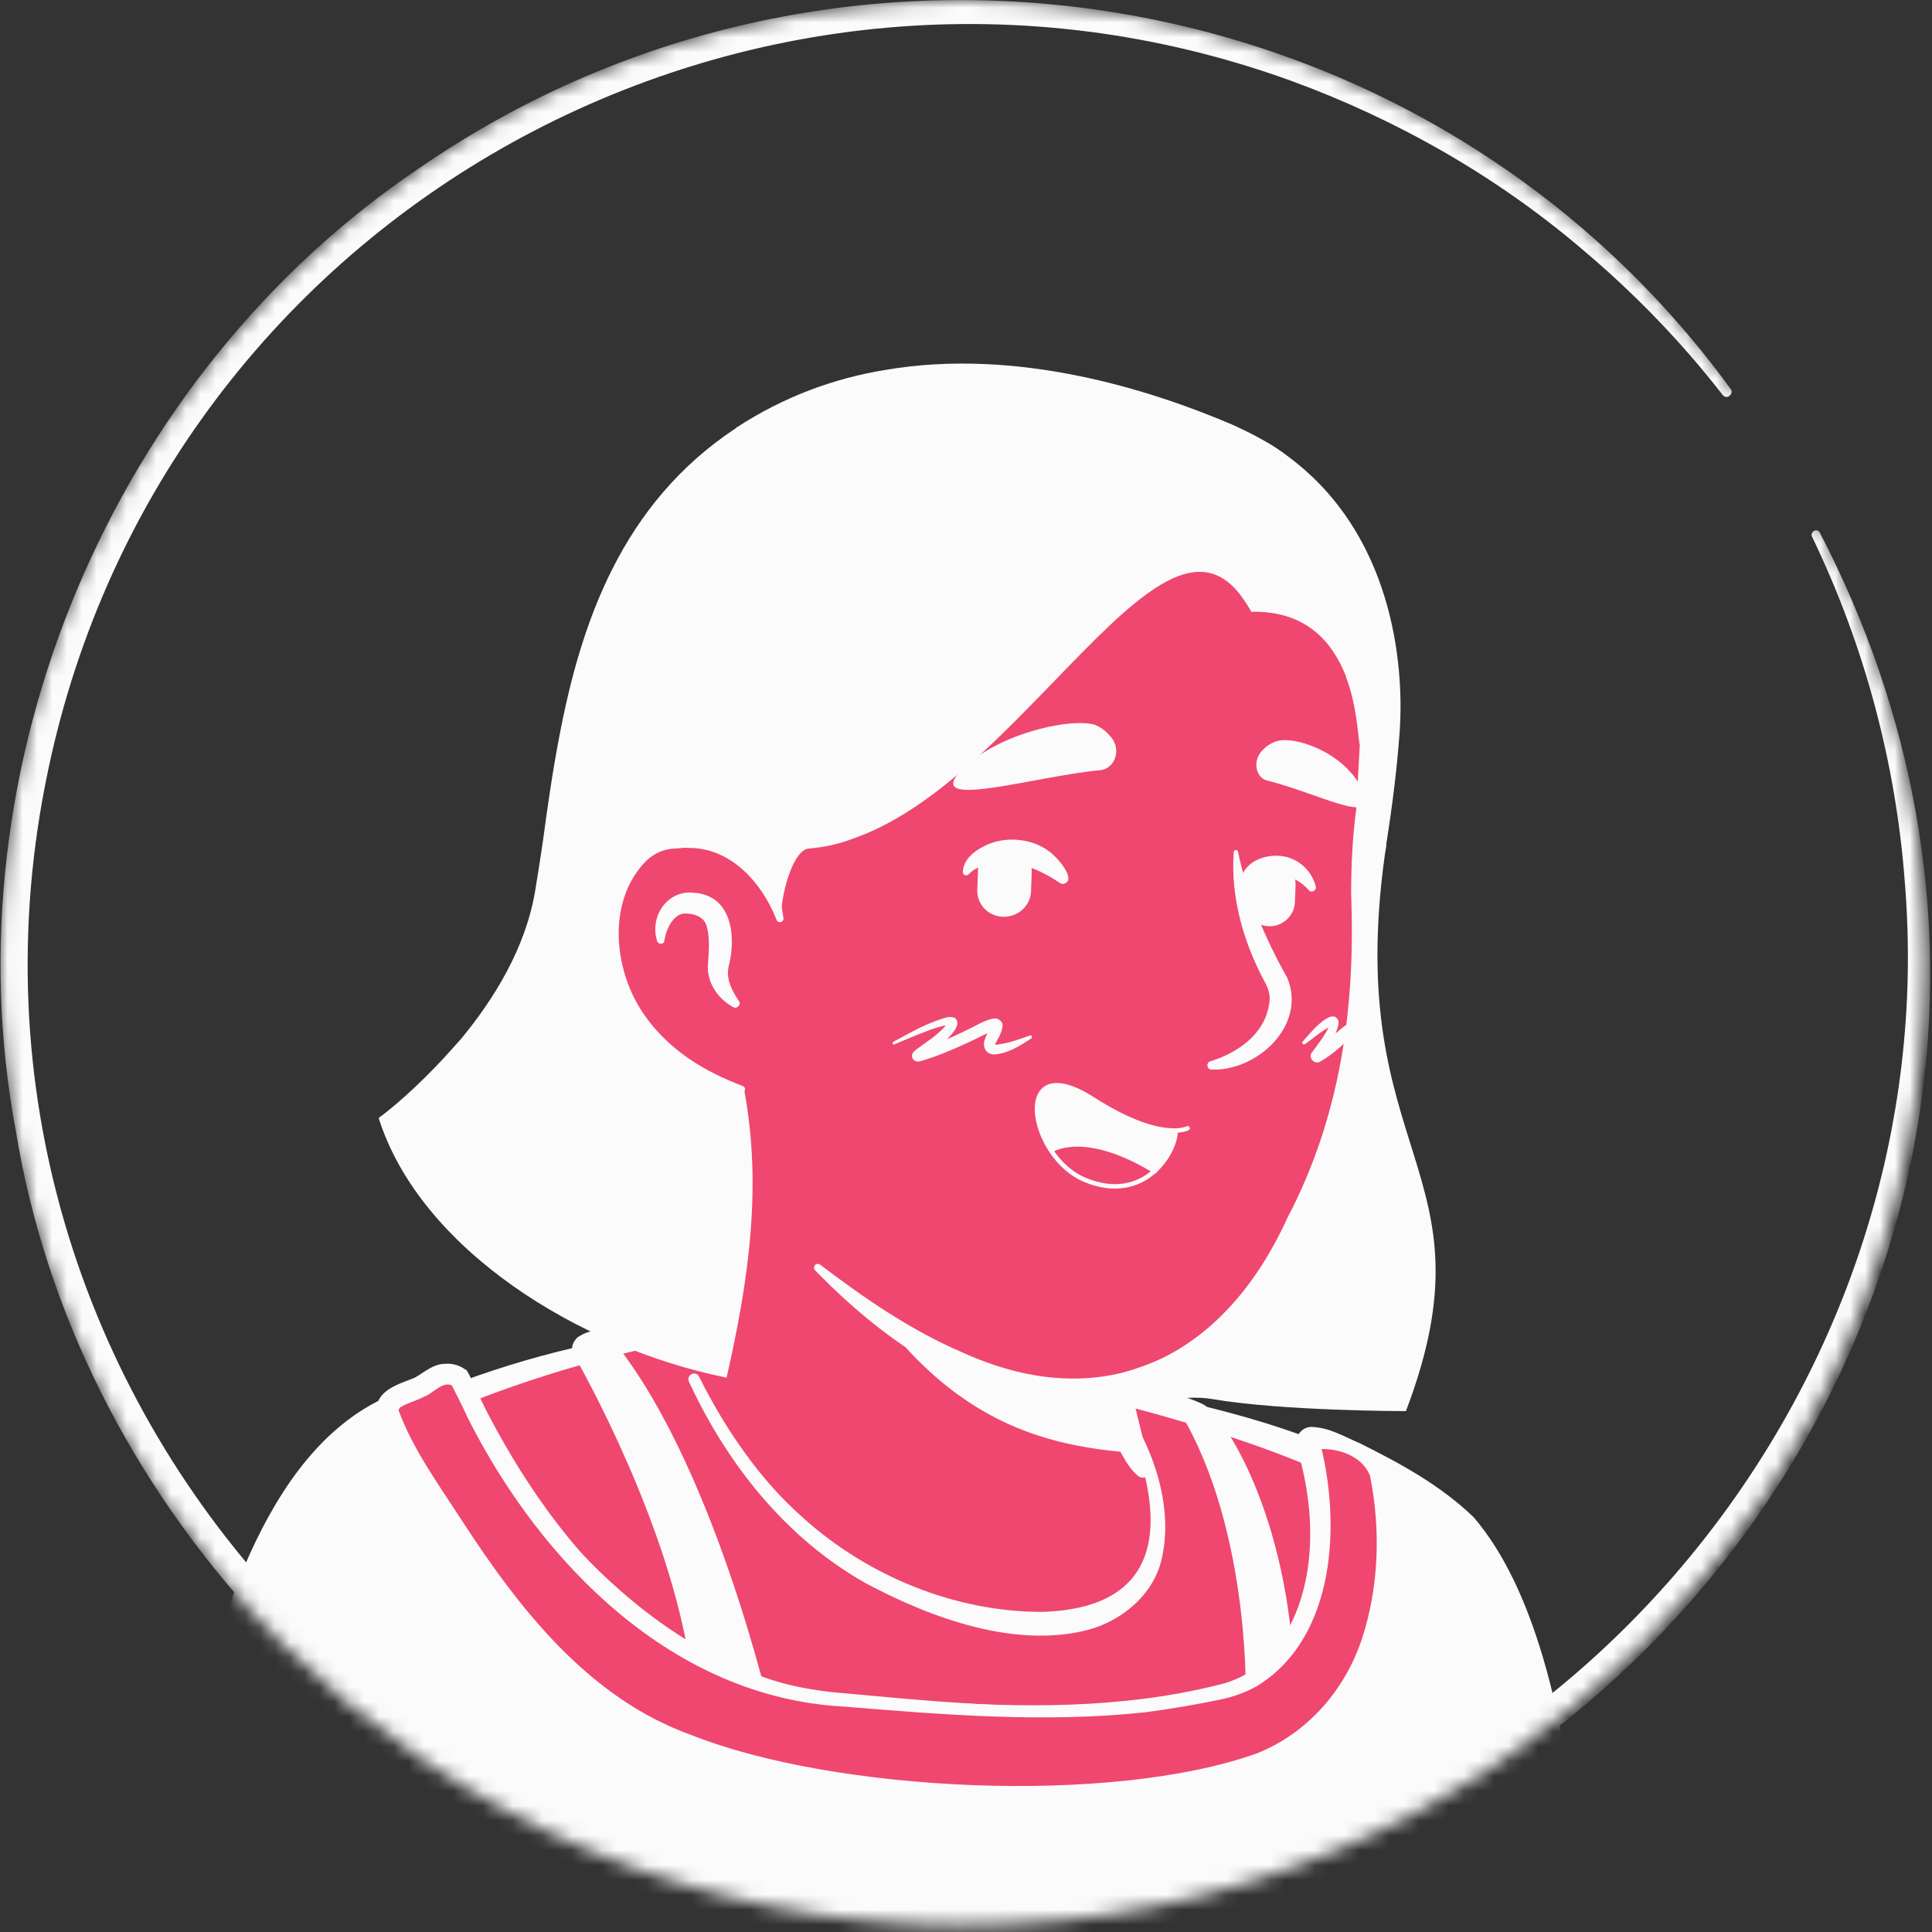 <svg width="130" height="130" viewBox="0 0 130 130" fill="none" xmlns="http://www.w3.org/2000/svg">
<rect x="0" y="0" width="130" height="130" fill="#333333" stroke="none"/>
<mask id="mask0_316_1324" style="mask-type:alpha" maskUnits="userSpaceOnUse" x="0" y="0" width="130" height="130">
<circle cx="64.787" cy="64.787" r="64.787" fill="#D9D9D9"/>
</mask>
<g mask="url(#mask0_316_1324)">
<path d="M100.304 118.274C100.007 118.487 99.667 118.699 99.369 118.912C99.029 119.124 98.732 119.337 98.392 119.506C98.095 119.676 97.84 119.846 97.543 120.016C97.5 120.059 97.458 120.059 97.415 120.101C96.438 120.696 95.418 121.248 94.399 121.758C94.101 121.928 93.761 122.098 93.464 122.225C93.464 122.225 93.422 122.268 93.379 122.268C93.039 122.438 92.699 122.608 92.359 122.778C91.68 123.118 90.958 123.415 90.278 123.712C89.938 123.882 89.556 124.01 89.216 124.137C88.876 124.265 88.493 124.435 88.154 124.562C87.814 124.69 87.431 124.859 87.092 124.987C87.092 124.987 87.092 124.987 87.049 124.987C86.709 125.114 86.327 125.242 85.987 125.369C85.222 125.624 84.415 125.879 83.65 126.134C83.395 126.219 83.098 126.304 82.843 126.389C82.036 126.644 81.229 126.856 80.422 127.026C80.124 127.111 79.827 127.154 79.487 127.239C78.722 127.408 77.915 127.578 77.15 127.748C76.981 127.791 76.853 127.791 76.683 127.833C76.428 127.876 76.131 127.918 75.876 127.961C75.493 128.003 75.154 128.088 74.771 128.131C74.601 128.173 74.431 128.173 74.261 128.216C74.049 128.258 73.794 128.301 73.539 128.301C72.859 128.386 72.137 128.471 71.458 128.556C71.245 128.598 70.99 128.598 70.778 128.64H70.735C70.438 128.683 70.141 128.683 69.843 128.725C69.546 128.768 69.248 128.768 68.951 128.768C68.781 128.768 68.569 128.81 68.399 128.81C68.059 128.81 67.761 128.853 67.464 128.853C67.039 128.853 66.657 128.895 66.232 128.895C65.807 128.895 65.425 128.895 65 128.895C64.703 128.895 64.405 128.895 64.108 128.895C46.18 128.64 30.078 121.036 18.565 108.971C18.565 108.971 18.565 108.928 18.523 108.928C17.248 107.781 18.353 101.663 23.494 97.797C29.951 92.912 45.415 89.853 45.415 89.853C45.415 89.853 51.405 88.876 73.624 93.507C86.624 96.225 96.523 100.176 102.046 110.882C103.193 113.091 104.34 116.49 100.304 118.274Z" fill="#EF476F"/>
<path d="M73.752 93.039C81.909 94.696 90.618 96.48 97.33 101.876C99.582 103.703 101.069 106.379 102.301 108.971C102.896 110.245 103.49 111.562 103.958 112.964C104.213 113.899 104.595 114.961 104.382 116.065C104.34 116.363 104.085 116.745 103.873 116.957C102.896 117.935 101.833 118.529 100.771 119.294C94.526 123.627 87.347 126.686 79.912 128.301C63.343 131.912 45.415 129.108 30.843 120.399C26 117.467 21.539 113.899 17.716 109.693C17.291 109.183 17.291 108.333 17.291 107.781C17.333 106.506 17.673 105.274 18.098 104.127C19.118 101.493 20.435 98.859 22.686 97.033C24.301 95.928 26.043 94.993 27.827 94.229C33.435 91.85 39.34 90.193 45.415 89.513C45.925 89.471 46.01 90.193 45.5 90.278C39.68 91.467 33.902 93.252 28.507 95.673C26.552 96.65 24.471 97.5 22.899 99.029C21.412 100.644 20.35 102.64 19.5 104.68C18.948 105.912 18.566 107.866 18.735 108.843C21.412 112.029 24.556 114.833 27.954 117.255C46.562 130.255 74.814 131.105 94.611 120.271C96.395 119.294 98.137 118.19 99.794 117.042C100.601 116.49 101.451 116.023 102.088 115.386C102.131 115.343 102.088 115.386 102.088 115.428C102.088 115.471 102.046 115.513 102.046 115.513C102.088 115.003 101.918 114.323 101.706 113.644C100.941 111.18 99.709 108.588 98.392 106.337C96.311 102.98 92.784 100.856 89.216 99.157C86.752 98.01 84.16 97.118 81.526 96.268C78.892 95.418 76.216 94.696 73.539 94.059C72.86 93.889 73.072 92.912 73.752 93.039Z" fill="#FBFBFB"/>
<path d="M38.618 91.17C40.105 93.804 45.755 104.382 46.647 113.729L51.915 115.513C51.915 115.513 47.922 97.84 40.784 89.64C40.784 89.64 39.935 89.258 38.873 89.98C38.533 90.278 38.363 90.745 38.618 91.17Z" fill="#FBFBFB"/>
<path d="M83.82 113.856C83.82 113.856 84.075 102.088 78.977 94.356C78.85 94.144 79.019 93.846 79.274 93.889C79.614 93.974 80.124 94.101 80.931 94.484C82.291 95.121 86.709 101.876 87.091 112.964C87.091 112.922 84.245 113.856 83.82 113.856Z" fill="#FBFBFB"/>
<path d="M98.35 102.81C96.14 100.474 89.471 96.99 88.323 97.075C88.366 97.16 88.366 97.288 88.408 97.415C90.193 103.83 88.748 112.539 82.248 113.984C75.493 115.471 69.843 115.683 56.291 114.324C46.35 113.346 37.003 104.425 32.245 95.588C31.778 94.696 31.225 93.804 30.631 92.997C30.291 92.742 29.654 92.784 29.186 93.167C27.997 94.144 26.425 94.059 26.425 94.993C26.425 94.993 17.418 97.797 14.274 117.552C12.49 128.725 9.984 143.212 9.899 148.141H106.634C105.954 141.513 106.634 111.987 98.35 102.81Z" fill="#FBFBFB"/>
<path d="M97.543 103.575C96.268 102.3 94.611 101.323 93.039 100.389C91.595 99.539 89.811 98.604 88.324 98.18L89.301 96.82L89.343 97.075C90.533 102.046 90.278 107.951 86.837 112.029C85.647 113.389 83.905 114.366 82.121 114.663C78.807 115.343 75.366 115.725 71.967 115.725C66.02 115.683 60.157 115.216 54.294 114.408C50.131 113.516 46.265 111.434 42.909 108.843C38.193 105.189 34.582 100.389 31.226 95.503C30.758 94.823 30.206 94.186 29.611 93.634L29.824 93.889C29.909 93.974 29.951 93.931 29.909 93.931C29.909 93.931 29.824 93.931 29.781 93.974C29.739 93.974 29.739 93.974 29.696 94.059C29.016 94.653 27.912 94.951 27.232 95.333C27.275 95.333 27.36 95.078 27.36 95.036L26.595 96.055L26.467 96.098L26.297 96.183C20.477 99.327 17.673 106.804 16.144 112.921C14.657 119.889 13.765 127.068 12.575 134.078C11.896 138.751 11.046 143.552 10.833 148.183L9.729 147.078H106.634L105.572 148.268C104.68 136.5 105.147 112.624 97.543 103.575ZM99.157 102.088C107.356 111.647 106.846 135.65 107.739 148.055C107.781 148.65 107.356 149.202 106.762 149.245C106.719 149.33 9.941 149.202 9.899 149.245C9.304 149.245 8.794 148.778 8.794 148.183C8.879 145.676 9.219 143.255 9.516 140.876C10.493 133.738 11.683 126.644 12.83 119.549C13.552 114.791 14.53 109.905 16.441 105.402C18.353 100.941 21.199 96.268 25.788 94.101C25.873 94.059 25.958 94.016 26.085 93.974L25.32 94.993C25.278 93.506 26.892 93.124 27.912 92.699C28.592 92.317 29.144 91.765 29.994 91.765C30.418 91.722 31.183 91.892 31.523 92.402C32.118 93.591 32.627 94.781 33.137 95.97C33.987 97.882 35.092 99.666 36.366 101.323C40.954 107.144 47.157 112.242 54.549 113.729C57.013 114.153 59.562 114.238 62.026 114.451C68.696 114.918 75.409 115.003 81.909 113.389C83.438 113.049 84.755 112.242 85.732 111.052C88.621 107.399 88.621 102.046 87.347 97.712L87.261 97.372C87.049 96.735 87.559 96.013 88.239 96.013C89.471 96.055 90.405 96.65 91.51 97.118C94.229 98.477 96.905 99.921 99.157 102.088Z" fill="#FBFBFB"/>
<path d="M84.84 118.572C77.873 121.546 54.974 122.225 43.334 115.938C35.984 111.987 31.226 103.278 28.932 99.922C27.232 97.373 26.383 94.993 26.383 94.993C26.383 94.059 27.997 94.144 29.144 93.167C29.611 92.784 30.249 92.742 30.588 92.997C31.183 93.846 31.735 94.696 32.203 95.588C36.961 104.382 44.481 113.219 56.249 114.324C69.801 115.598 75.451 115.471 82.206 113.984C88.706 112.539 90.15 103.83 88.366 97.415C88.324 97.33 88.324 97.203 88.281 97.075C89.428 96.99 91.638 97.203 92.445 99.242C92.487 99.242 95.758 113.941 84.84 118.572Z" fill="#EF476F"/>
<path d="M85.095 119.167C82.291 120.314 79.36 120.738 76.428 121.078C73.497 121.418 70.566 121.546 67.634 121.546C60.284 121.461 52.807 120.781 45.883 118.147C37.98 115.3 32.882 108.121 28.634 101.323C27.36 99.454 26.17 97.542 25.448 95.376C25.235 94.823 25.575 94.059 26.043 93.719C26.68 93.209 27.402 93.209 28.039 92.954C28.464 92.827 28.719 92.572 29.101 92.359C29.781 92.062 30.546 91.807 31.395 92.189C36.281 102.853 44.311 113.049 56.886 113.941C65.213 114.706 73.709 115.555 81.951 113.644C85.265 113.091 87.431 110.117 88.196 106.974C89.046 103.787 88.791 100.346 87.899 97.203C87.814 96.905 88.026 96.608 88.324 96.608C90.15 96.438 92.402 97.245 93.039 99.157C93.761 102.98 93.761 106.889 92.657 110.585C91.552 114.366 88.749 117.68 85.095 119.167ZM84.585 117.977C87.984 116.617 90.49 113.729 91.637 110.287C92.784 106.804 92.912 102.938 92.19 99.327C91.68 97.925 89.895 97.33 88.366 97.542L88.791 96.948C90.235 102.385 89.938 110.202 84.543 113.474C83.778 113.899 82.928 114.196 82.079 114.366C80.422 114.706 78.722 115.003 77.066 115.216C70.311 115.938 63.513 115.385 56.801 114.833C45.288 114.238 36.409 105.189 31.48 95.418C31.141 94.653 30.758 93.931 30.376 93.166L30.461 93.251C29.824 92.869 29.144 93.761 28.549 93.974C27.997 94.271 27.402 94.398 26.935 94.696C26.85 94.781 26.807 94.866 26.807 94.993V94.866C27.784 97.542 29.569 99.964 31.098 102.343C34.964 108.291 39.637 114.281 46.52 116.745C56.121 120.568 74.729 121.503 84.585 117.977Z" fill="#FBFBFB"/>
<path d="M77.745 104.34C76.853 108.716 71.075 111.35 61.346 107.399C51.235 103.32 46.859 93.591 45.755 90.703C51.745 79.487 47.581 71.712 47.581 71.712C61.389 70.523 73.454 86.667 73.454 86.667L75.323 94.654C75.493 95.333 75.833 95.928 76.343 96.353C77.235 97.925 78.297 101.536 77.745 104.34Z" fill="#EF476F"/>
<path d="M45.542 90.83C46.349 89.598 46.859 88.154 47.199 86.752C47.836 83.82 48.049 80.846 48.091 77.873V76.768C47.964 75.663 47.581 74.516 47.157 73.497C46.604 72.137 48.601 71.288 49.238 72.647C49.323 72.817 49.323 73.114 49.323 73.284C49.451 79.062 49.706 86.497 46.052 91.297C45.797 91.552 45.287 91.17 45.542 90.83Z" fill="#FBFBFB"/>
<path d="M73.921 86.582C74.558 86.964 74.771 87.474 74.856 87.984C75.111 89.003 75.026 90.108 75.281 91.17C75.493 92.189 76.13 93.167 76.3 94.229C76.513 95.333 77.15 97.67 77.405 98.817C77.49 99.072 77.32 99.369 77.023 99.412C76.853 99.454 76.725 99.412 76.598 99.327C76.046 98.859 75.791 98.392 75.451 97.797C74.898 96.778 74.516 95.843 74.176 94.696C73.879 93.677 74.006 92.572 73.751 91.51C73.539 90.49 72.944 89.513 72.732 88.451C72.604 87.941 72.562 87.389 72.944 86.752C73.199 86.497 73.624 86.412 73.921 86.582Z" fill="#FBFBFB"/>
<path d="M76.98 97.797C68.866 97.373 62.238 94.823 55.781 83.31C61.219 88.111 67.634 89.938 74.389 90.787L75.281 94.696C75.451 95.376 76.47 97.373 76.98 97.797Z" fill="#FBFBFB"/>
<path d="M76.641 96.225C78.085 98.944 78.935 102.343 78.043 105.359C77.363 107.484 75.409 109.055 73.284 109.65C68.356 110.967 62.663 108.886 58.288 106.549C52.892 103.533 48.899 98.477 46.35 92.954C46.18 92.529 46.775 92.189 47.029 92.614C47.922 94.399 48.941 96.14 50.088 97.712C51.235 99.327 52.552 100.814 54.039 102.131C58.373 106.039 64.235 108.461 70.098 108.461C76.131 108.291 78.425 105.104 77.023 99.242C76.811 98.307 76.471 97.33 76.003 96.523C75.748 96.183 76.386 95.801 76.641 96.225Z" fill="#FBFBFB"/>
<path d="M93.082 45.203C93.846 48.771 91.297 52.595 91.297 62.111C91.297 71.84 89.513 82.418 82.163 89.768C75.833 96.098 68.569 95.843 60.029 89.173C58.84 88.239 54.676 85.095 53.614 84.033C52.382 82.801 51.703 81.909 51.108 80.974C50.598 80.124 50.725 75.196 50.003 74.049C48.134 70.948 47.752 74.304 45.33 71.585C41.974 67.931 37.938 60.582 39.934 47.582C43.163 26.51 59.859 24.046 72.222 26.382C84.67 28.761 91.042 35.814 93.082 45.203Z" fill="#EF476F"/>
<path d="M47.454 75.366C46.477 73.752 45.245 72.307 44.098 70.82C42.951 69.248 42.016 67.591 41.252 65.807C36.918 55.314 37.555 41.592 45.245 32.755C50.513 26.722 58.84 24.726 66.487 25.15C74.134 25.618 82.078 27.572 87.729 33.095C91 36.281 93.082 40.529 94.016 44.948C94.314 46.35 94.101 47.879 93.761 49.196C92.784 52.892 91.85 56.418 91.764 60.242C91.807 65.935 91.637 71.755 89.98 77.235C88.791 80.889 87.389 84.543 85.18 87.729C82.885 90.957 79.444 93.549 75.493 94.314C67.549 95.928 60.114 90.915 54.846 85.477C54.634 85.222 54.931 84.925 55.186 85.095C58.202 87.389 61.304 89.513 64.66 90.957C74.346 95.418 82.376 91.297 86.624 81.951C90.193 75.154 91.212 67.804 90.915 60.199C90.915 58.288 91 56.376 91.255 54.464C91.51 51.703 92.444 48.941 92.402 46.222C91.68 41.804 89.64 37.556 86.582 34.284C79.317 26.595 65.382 24.343 55.611 27.827C44.098 31.905 40.997 43.503 40.359 54.592C39.934 61.219 41.889 67.719 46.902 72.265L48.898 74.346C49.578 75.281 48.134 76.386 47.454 75.366Z" fill="#FBFBFB"/>
<path d="M52.467 61.856C52.467 61.856 51.15 55.484 44.948 56.248C39.595 56.928 37.725 69.758 49.876 73.327" fill="#EF476F"/>
<path d="M49.323 67.761C48.346 67.209 47.666 66.275 47.624 65.127C47.666 64.278 47.794 63.301 47.582 62.451C47.454 61.644 46.604 61.431 45.967 61.474C45.287 61.601 44.863 62.451 44.735 63.131C44.735 63.173 44.693 63.301 44.693 63.343C44.65 63.556 44.31 63.556 44.225 63.343C43.673 61.686 44.905 59.859 46.689 60.072C49.196 60.242 49.536 62.876 49.069 64.873C48.814 65.722 49.154 66.487 49.621 67.209L49.706 67.337C49.918 67.591 49.578 67.931 49.323 67.761Z" fill="#FBFBFB"/>
<path d="M83.31 57.353C83.948 60.369 85.137 63.173 86.624 65.807C87.941 69.036 84.542 72.095 81.526 71.967C81.186 71.967 81.144 71.5 81.441 71.415C83.353 70.82 85.095 69.546 85.392 67.591C85.519 66.997 85.35 66.487 85.052 65.977C83.65 63.343 82.8 60.327 83.013 57.353C83.013 57.141 83.31 57.141 83.31 57.353Z" fill="#FBFBFB"/>
<path d="M52.255 61.899C51.278 59.392 49.154 57.013 46.307 57.056C46.052 57.013 45.627 57.098 45.373 57.098C44.65 57.14 44.056 57.395 43.503 57.905C40.784 60.624 41.252 65.425 43.461 68.441C44.225 69.503 45.203 70.438 46.307 71.203C47.412 71.967 48.644 72.562 49.961 73.072C50.258 73.157 50.131 73.624 49.833 73.582C46.987 72.987 44.268 71.585 42.399 69.248C39.51 65.765 38.915 59.944 42.356 56.546C43.121 55.866 44.183 55.356 45.245 55.356C45.585 55.356 46.095 55.271 46.435 55.356C48.219 55.441 49.918 56.333 51.023 57.735C52 58.925 52.552 60.369 52.722 61.814C52.722 62.069 52.34 62.154 52.255 61.899Z" fill="#FBFBFB"/>
<path d="M79.104 76.046C79.147 76.725 78.637 77.915 77.702 78.765C72.902 75.833 70.735 77.363 70.735 77.363C69.036 74.771 69.418 71.245 73.539 73.921C76.385 75.791 78.17 76.088 79.104 76.046Z" fill="#FBFBFB"/>
<path d="M77.66 78.807C76.64 79.699 75.111 80.252 73.029 79.402C72.052 79.019 71.287 78.255 70.693 77.405C70.735 77.405 72.859 75.876 77.66 78.807Z" fill="#EF476F"/>
<path d="M79.912 75.918C79.912 75.918 78.127 76.895 73.539 73.964C68.059 70.438 69.163 77.83 73.029 79.402C77.065 81.059 79.147 77.448 79.104 76.088" stroke="#FBFBFB" stroke-width="0.3" stroke-miterlimit="10" stroke-linecap="round" stroke-linejoin="round"/>
<path d="M70.735 77.405C70.735 77.405 72.902 75.876 77.703 78.807" stroke="#FBFBFB" stroke-width="0.3" stroke-miterlimit="10" stroke-linecap="round" stroke-linejoin="round"/>
<path d="M74.007 51.83C74.941 51.745 75.409 50.641 74.899 49.791C74.601 49.366 74.219 48.984 73.667 48.771C72.052 48.261 66.784 49.408 64.49 52.042C62.451 54.464 69.758 52.212 74.007 51.83Z" fill="#FBFBFB"/>
<path d="M85.222 52.51C84.5 52.297 84.288 51.235 84.882 50.555C85.18 50.216 85.605 49.918 86.072 49.833C87.516 49.578 90.83 50.895 91.765 53.402C92.615 55.569 88.663 53.359 85.222 52.51Z" fill="#FBFBFB"/>
<path d="M67.464 61.686C66.445 61.644 65.68 60.794 65.765 59.775L65.807 58.585C65.85 57.565 66.7 56.801 67.719 56.886C68.739 56.928 69.503 57.778 69.418 58.797L69.376 59.987C69.334 60.964 68.484 61.729 67.464 61.686Z" fill="#FBFBFB"/>
<path d="M85.35 62.324C84.415 62.281 83.693 61.474 83.735 60.539L83.778 59.435C83.82 58.5 84.627 57.778 85.562 57.82C86.497 57.863 87.219 58.67 87.176 59.605L87.134 60.709C87.091 61.644 86.284 62.366 85.35 62.324Z" fill="#FBFBFB"/>
<path d="M71.287 59.392C69.886 58.457 68.356 57.82 66.657 58.16C66.105 58.245 65.552 58.415 65.212 58.797C65.085 58.967 64.787 58.925 64.787 58.67C64.83 57.82 65.552 57.268 66.232 56.928C67.549 56.248 69.376 56.376 70.565 57.268C70.99 57.523 72.435 59.095 71.67 59.434C71.5 59.52 71.415 59.477 71.287 59.392Z" fill="#FBFBFB"/>
<path d="M83.438 59.605C83.438 57.82 85.647 57.183 87.006 57.82C87.771 58.16 88.323 58.84 88.536 59.647C88.621 59.902 88.238 60.114 88.068 59.902C87.346 59.052 86.114 58.627 85.137 59.137C84.84 59.307 84.797 59.435 84.712 59.605C84.712 60.454 83.48 60.412 83.438 59.605Z" fill="#FBFBFB"/>
<path d="M93.2 57.395C93.243 57.183 93.285 56.97 93.285 56.758C93.71 54.081 94.007 51.617 94.177 49.281C94.517 44.523 93.625 35.941 86.785 30.8C86.19 30.333 85.553 29.908 84.831 29.526C84.236 29.186 83.599 28.889 82.962 28.591C77.396 26.212 68.432 23.366 59.553 24.895C56.154 25.448 52.756 26.68 49.569 28.761C49.527 28.761 49.527 28.804 49.527 28.804C41.795 33.902 39.076 41.974 37.631 49.578C37.164 52 36.824 54.421 36.527 56.631C36.357 57.778 36.187 58.882 36.017 59.902C35.38 63.768 33.256 67.209 31.004 69.928C30.877 70.055 30.749 70.225 30.622 70.353C28.795 72.434 26.968 74.091 25.694 75.069C25.608 75.111 25.524 75.196 25.481 75.238C28.285 84.075 38.991 90.703 48.89 92.699C50.334 86.369 51.311 79.954 50.079 73.369C49.739 73.242 49.569 73.114 49.569 73.029C37.844 69.333 39.713 56.758 45.024 56.078C46.935 55.823 48.337 56.291 49.442 56.97C50.929 58.075 52.543 60.836 52.543 61.644C52.628 59.774 53.435 57.183 54.413 57.098C55.432 57.013 56.452 56.8 57.429 56.418C62.314 54.719 66.775 50.131 70.726 46.052C76.164 40.444 80.582 35.686 83.726 40.402C83.896 40.657 84.066 40.912 84.194 41.166C87.932 41.081 89.674 43.248 90.566 45.5C90.566 45.5 90.566 45.5 90.566 45.542C91.288 47.454 91.373 49.408 91.458 49.918C91.458 50.003 91.458 50.046 91.501 50.046C91.416 51.745 91.203 54.634 91.161 58.372C91.161 60.072 91.331 63.47 91.203 65.425C91.161 66.019 91.118 66.614 91.076 67.166C91.033 67.464 91.033 67.761 90.991 68.016C90.948 68.271 90.948 68.569 90.906 68.866C90.863 69.291 90.821 69.716 90.778 70.183C90.736 70.565 90.694 70.948 90.651 71.33V71.372C90.609 71.67 90.566 71.925 90.524 72.18C89.886 75.578 88.909 79.189 87.507 81.356C84.703 85.732 82.494 89.428 78.458 91.297C74.465 93.124 69.919 93.506 69.919 93.506C69.919 93.506 71.194 94.314 74.21 94.484C77.184 94.653 79.393 93.761 81.602 94.144C86.318 94.951 94.602 94.951 94.602 94.951C100.805 78.637 90.311 77.872 93.2 57.395Z" fill="#FBFBFB"/>
<path d="M60.114 70.098C61.304 69.461 62.451 68.781 63.768 68.441C63.895 68.441 63.98 68.399 64.235 68.484C65.127 69.163 62.536 70.863 62.069 71.288C62.196 71.118 62.154 70.82 61.941 70.735C61.899 70.735 61.899 70.693 61.856 70.693C61.771 70.693 61.771 70.693 61.771 70.693C62.833 70.31 63.895 69.886 64.915 69.376C65.51 69.121 66.317 68.569 66.954 68.526C67.209 68.526 67.507 68.781 67.464 69.036C67.421 69.376 67.337 69.503 67.252 69.716C67.167 69.886 66.997 70.141 66.954 70.31C66.954 70.353 66.912 70.268 66.912 70.268C66.912 70.31 67.167 70.31 67.209 70.268C67.889 70.183 68.611 69.928 69.291 69.673C69.418 69.631 69.503 69.801 69.376 69.886C68.654 70.353 67.889 70.863 66.954 70.948C66.359 70.99 66.062 70.438 66.275 69.928C66.359 69.631 66.572 69.291 66.657 69.036C66.657 69.121 66.742 69.248 66.827 69.291C66.912 69.333 66.954 69.291 66.912 69.333C66.487 69.461 65.637 69.928 65.255 70.098C64.15 70.608 63.088 71.075 61.899 71.415C61.814 71.415 61.814 71.457 61.686 71.415C61.346 71.373 61.261 70.948 61.516 70.735C62.026 70.31 62.621 69.971 63.088 69.546C63.343 69.333 63.641 69.036 63.81 68.781C63.81 68.823 63.853 68.909 63.895 68.951C63.513 68.993 62.748 69.206 62.281 69.418C61.601 69.673 60.879 69.971 60.199 70.268C60.114 70.353 59.987 70.141 60.114 70.098Z" fill="#FBFBFB"/>
<path d="M87.644 70.098C88.026 69.673 89.641 67.634 90.065 68.696C90.065 68.781 90.065 68.866 90.065 68.909C89.895 69.758 89.343 70.48 88.918 71.203C89.003 70.99 88.833 70.693 88.621 70.65C88.536 70.65 88.493 70.65 88.451 70.65C88.409 70.65 88.451 70.65 88.493 70.608C89.343 70.055 89.98 69.376 90.83 68.781C91 68.696 91.212 68.569 91.425 68.696C91.637 68.866 91.595 69.121 91.51 69.291C91.425 69.503 91.34 69.673 91.255 69.886C91.212 69.928 91.17 69.971 91.085 69.928C91.043 69.928 91.043 69.886 91.043 69.843C91.043 69.758 91.043 69.206 91.043 69.121C91 69.036 91.043 69.078 91.043 69.121C91.043 69.163 91.127 69.248 91.212 69.248C91.255 69.248 91.34 69.248 91.34 69.248C90.618 70.098 89.768 70.905 88.791 71.457C88.493 71.585 88.154 71.33 88.196 70.99C88.196 70.948 88.239 70.863 88.281 70.82C88.578 70.395 88.918 69.971 89.173 69.546C89.301 69.333 89.471 69.036 89.513 68.823C89.513 68.909 89.683 69.036 89.725 68.993C89.046 69.248 88.451 69.801 87.856 70.225C87.686 70.353 87.559 70.183 87.644 70.098Z" fill="#FBFBFB"/>
<path d="M122.438 35.814C148.225 85.477 102.895 141.513 48.856 127.833C24.598 121.801 5.098 100.771 1.062 76.088C-3.526 51.533 7.562 25.15 28.294 11.258C56.716 -8.284 96.098 -1.784 116.448 26.17C116.575 26.297 116.533 26.51 116.363 26.637C116.235 26.765 116.023 26.722 115.895 26.552C113.091 22.941 109.905 19.67 106.422 16.739C100.686 11.853 93.974 8.029 86.879 5.438C50.768 -7.647 11.131 14.105 3.229 51.873C-5.693 94.186 30.291 133.144 73.199 127.324C106.294 123.16 130.892 92.614 128.173 59.392C127.578 51.363 125.454 43.418 121.928 36.111C121.843 35.984 121.928 35.814 122.056 35.729C122.183 35.644 122.353 35.686 122.438 35.814Z" fill="#FBFBFB"/>
</g>
</svg>

